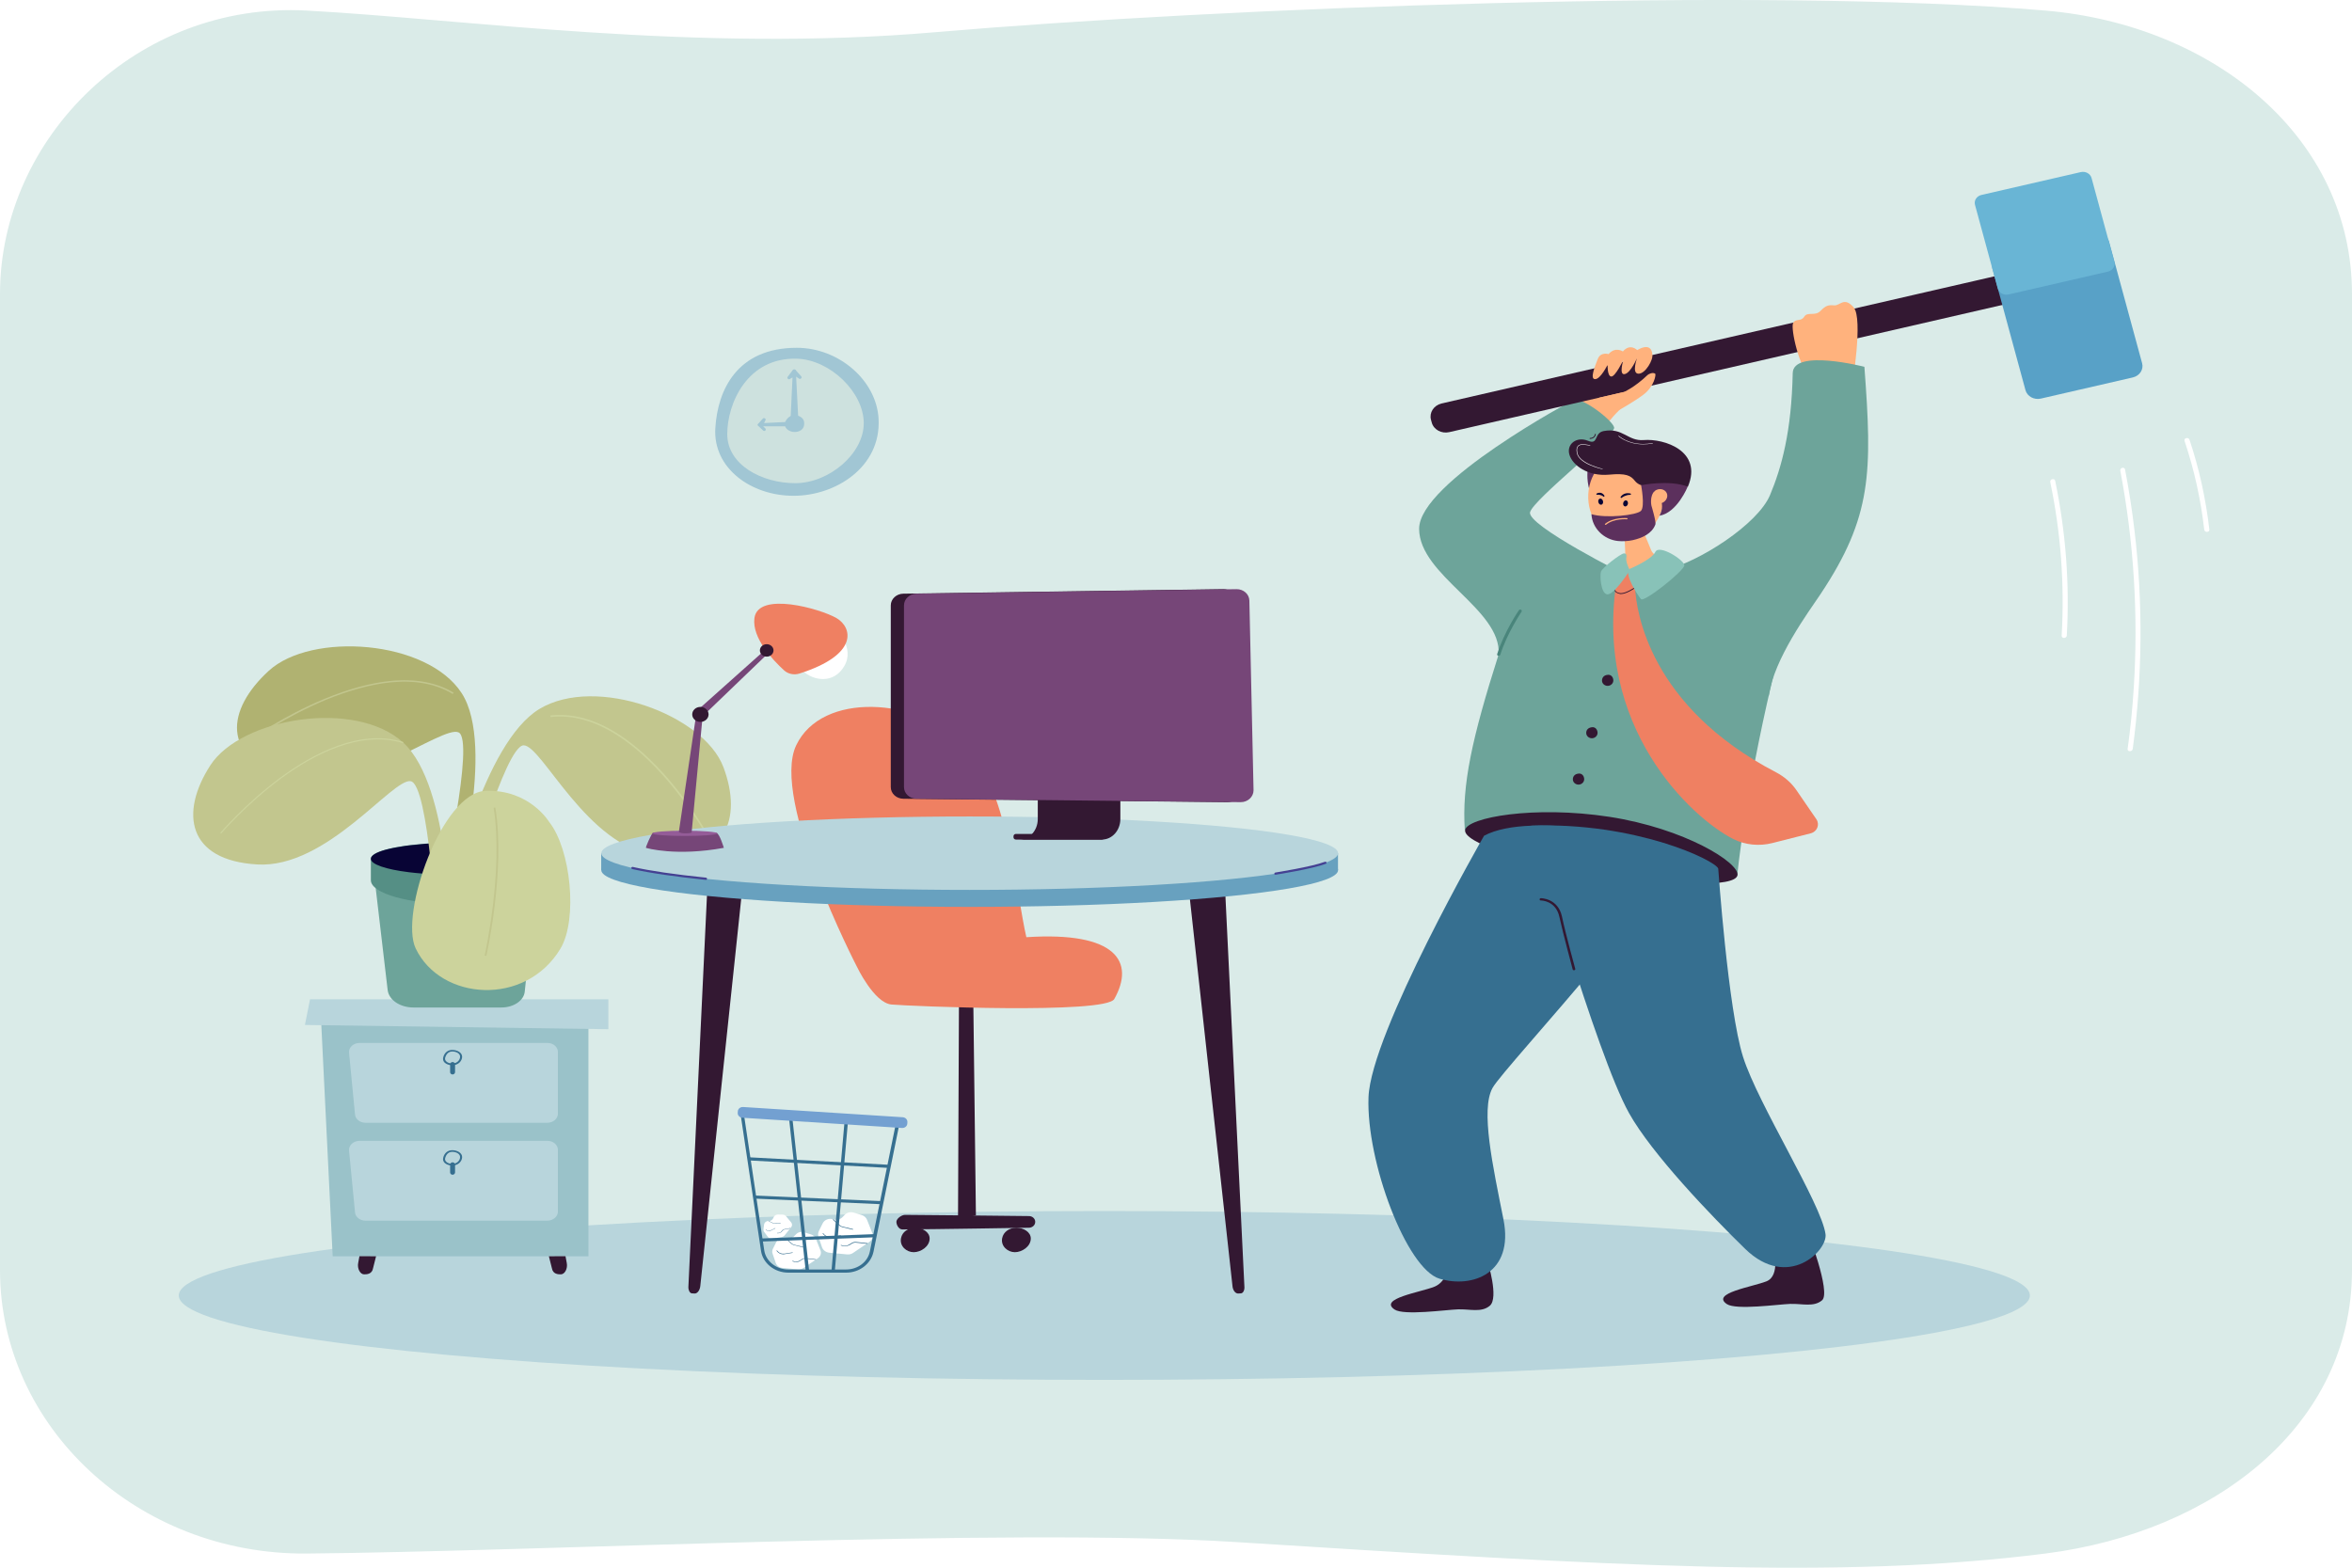 <?xml version="1.0" encoding="utf-8"?>
<!-- Generator: Adobe Illustrator 21.0.2, SVG Export Plug-In . SVG Version: 6.00 Build 0)  -->
<svg version="1.1" id="_x3C_Layer_x3E_" xmlns="http://www.w3.org/2000/svg" xmlns:xlink="http://www.w3.org/1999/xlink" x="0px"
	 y="0px" viewBox="0 0 2760 1840" style="enable-background:new 0 0 2760 1840;" xml:space="preserve">
<style type="text/css">
	.st0{fill:#FFFFFF;}
	.st1{fill:#DAEBE8;}
	.st2{fill:#B8D5DC;}
	.st3{fill:#9AC2C9;}
	.st4{fill:#331832;}
	.st5{fill:#366F90;}
	.st6{fill:#FFB27D;}
	.st7{fill:#6DA49A;}
	.st8{fill:#58A1C7;}
	.st9{fill:#69B5D5;}
	.st10{fill:#5C305D;}
	.st11{fill:#080435;}
	.st12{fill:#EF8062;}
	.st13{fill:#88C2B8;}
	.st14{fill:#49857B;}
	.st15{fill:#73A0D1;}
	.st16{fill:#B0B271;}
	.st17{fill:#C2C68E;}
	.st18{fill:#558F85;}
	.st19{fill:#CCD39C;}
	.st20{opacity:0.5;}
	.st21{fill:#68A1BF;}
	.st22{fill:#BFD7D3;}
	.st23{fill:#444092;}
	.st24{fill:#764678;}
	.st25{fill:#945C98;}
</style>
<rect class="st0" width="2760" height="1840"/>
<g>
	<g>
		<path class="st1" d="M2760,345.1v1145.6c0,182.6-161.4,307.5-359.8,332.7c-241.8,30.7-506.3,14.6-950.2-13.5
			c-271.8-17.1-817.5,11.2-1090.2,13.5C161.1,1825,0,1674.4,0,1490.7V345.1C0,161.4,161.4,1.6,359.8,12.4
			c186.8,10.1,455.8,49.7,737.7,25.4c332.2-28.6,971.4-53.7,1302.7-25.4C2597.8,29.3,2760,161.2,2760,345.1z"/>
	</g>
	<g>
		<ellipse class="st2" cx="1295.9" cy="1520.5" rx="1086.1" ry="99.1"/>
	</g>
	<g>
		<g>
			<g>
				<polygon class="st3" points="690.5,1193.7 376.6,1193.7 390.4,1474.5 690.5,1474.5 				"/>
			</g>
		</g>
		<g>
			<g>
				<polygon class="st2" points="713.9,1172.9 363.8,1172.9 357.8,1203 713.9,1208 				"/>
			</g>
		</g>
		<g>
			<g>
				<path class="st2" d="M642.2,1432.7H429c-6.5,0-12-4.2-12.4-9.8l-7-72.4c-0.6-6.3,5.2-11.5,12.4-11.5h220.3
					c6.9,0,12.4,4.7,12.4,10.7v72.4C654.7,1427.8,649.1,1432.7,642.2,1432.7z"/>
			</g>
		</g>
		<g>
			<g>
				<path class="st2" d="M642.2,1317.8H429c-6.5,0-12-4.2-12.4-9.8l-7-72.4c-0.6-6.3,5.2-11.5,12.4-11.5h220.3
					c6.9,0,12.4,4.7,12.4,10.7v72.4C654.7,1313,649.1,1317.8,642.2,1317.8z"/>
			</g>
		</g>
		<g>
			<g>
				<g>
					<path class="st4" d="M441.3,1474.5l-3.5,13.9c-1.2,7.3-7.6,7.3-10.6,7.3c-4.7-0.1-8.1-6.9-6.9-13.2l1.5-8.1L441.3,1474.5
						L441.3,1474.5z"/>
				</g>
			</g>
		</g>
		<g>
			<g>
				<g>
					<path class="st4" d="M644.1,1474.5l3.5,13.9c1.2,7.3,7.6,7.3,10.6,7.3c4.7-0.1,8.1-6.9,6.9-13.2l-1.5-8.1L644.1,1474.5
						L644.1,1474.5z"/>
				</g>
			</g>
		</g>
		<g>
			<g>
				<g>
					<g>
						<path class="st5" d="M530.6,1250.3c-3.6,0-7-1.3-9-3.3c-1.5-1.6-2.1-3.7-1.5-5.9l0,0c1.3-5.5,5.4-8.8,10.6-8.8
							c5.7,0,11.6,3,11.6,8.1C542.2,1245.2,537.9,1250.3,530.6,1250.3z M522.4,1241.4c-0.4,1.6,0,3.1,1.1,4.2
							c1.5,1.6,4.2,2.6,7.2,2.6c5.7,0,9.2-4,9.2-8c0-3.8-4.7-6.1-9.2-6.1C524.6,1234.2,522.9,1239.8,522.4,1241.4L522.4,1241.4z"/>
					</g>
				</g>
			</g>
			<g>
				<g>
					<g>
						<path class="st5" d="M531.1,1261.1L531.1,1261.1c-1.6,0-2.9-1.2-2.9-2.7v-9.2c0-1.5,1.3-2.7,2.9-2.7l0,0
							c1.6,0,2.9,1.2,2.9,2.7v9.2C534,1259.9,532.6,1261.1,531.1,1261.1z"/>
					</g>
				</g>
			</g>
		</g>
		<g>
			<g>
				<g>
					<g>
						<path class="st5" d="M530.6,1368c-3.6,0-7-1.3-9-3.3c-1.5-1.6-2.1-3.7-1.5-5.9l0,0c1.3-5.5,5.4-8.8,10.6-8.8
							c5.7,0,11.6,3,11.6,8.1C542.2,1362.9,537.9,1368,530.6,1368z M522.4,1359.2c-0.4,1.6,0,3.1,1.1,4.2c1.5,1.6,4.2,2.6,7.2,2.6
							c5.7,0,9.2-4,9.2-8c0-3.8-4.7-6.1-9.2-6.1C524.6,1351.9,522.9,1357.5,522.4,1359.2L522.4,1359.2z"/>
					</g>
				</g>
			</g>
			<g>
				<g>
					<g>
						<path class="st5" d="M531.1,1378.8L531.1,1378.8c-1.6,0-2.9-1.2-2.9-2.7v-9.2c0-1.5,1.3-2.7,2.9-2.7l0,0
							c1.6,0,2.9,1.2,2.9,2.7v9.2C534,1377.6,532.6,1378.8,531.1,1378.8z"/>
					</g>
				</g>
			</g>
		</g>
	</g>
	<g>
		<g>
			<path class="st6" d="M1910.6,471.6c0,0-12.4,10.5-21.1,21.5c-8.7,11.1-38-25.5-38-25.5l26.4-39.8l50.9-0.1L1910.6,471.6z"/>
		</g>
		<g>
			<path class="st7" d="M2083.1,765.8c0,0-1.2-61.4-115.4-86.2c-88-19.1-186.3,16.6-209.1,88.5c-31.6,99.4-43.2,153.3-39.7,206.1
				c0,0,251.9-6.7,319.7,53.1c0,0,9-92.6,40.6-226.6C2083.8,781.2,2084.7,777,2083.1,765.8z"/>
		</g>
		<g>
			<path class="st4" d="M2038.9,1027.2c-2.6,14.6-75.7,12.1-164.4-1.6c-88.8-13.7-157.8-37-155.2-51.5s80.5-29,169.2-15.4
				C1977.1,972.4,2041.3,1012.6,2038.9,1027.2z"/>
		</g>
		<g>
			<path class="st4" d="M1845.7,914.9c0.1,3.4,3.2,6.1,6.8,6c3.6-0.1,6.6-3,6.5-6.5c-0.1-3.4-2.3-6.6-6-6.5
				C1847.7,908.2,1845.6,911.5,1845.7,914.9z"/>
		</g>
		<g>
			<path class="st4" d="M1861.4,860.5c0.1,3.4,3.2,6.1,6.8,6c3.6-0.1,6.6-3,6.5-6.5c-0.1-3.4-2.3-6.6-6-6.5
				C1863.5,853.8,1861.2,857,1861.4,860.5z"/>
		</g>
		<g>
			<path class="st4" d="M1879.9,799c0.1,3.4,3.2,6.1,6.8,6s6.6-3,6.5-6.5c-0.1-3.4-2.3-6.6-6-6.5
				C1881.9,792.2,1879.8,795.6,1879.9,799z"/>
		</g>
		<g>
			<path class="st4" d="M2081.3,1466.6c0,0,8.2,30.7-8.4,37.3c-16.7,6.6-65.5,13.9-46.5,26.7c10.9,7.3,60.3,0.3,74.3-0.2
				c14-0.5,27.5,4.1,37.4-4.2c11-9.2-17.4-82.1-17.4-82.1s-13.7,8.4-24.6,8.6C2080.4,1453,2081.3,1466.6,2081.3,1466.6z"/>
		</g>
		<g>
			<path class="st4" d="M1699.3,1482.7c0,0,0.4,21-16.3,27.6c-16.7,6.6-65.5,13.9-46.5,26.7c10.9,7.3,60.3,0.3,74.3-0.2
				c14-0.5,27.5,4.1,37.4-4.2c11-9.2-2.5-51.7-2.5-51.7s-11.8,5.7-22.8,5.9C1707.4,1487.1,1699.3,1482.7,1699.3,1482.7z"/>
		</g>
		<g>
			<path class="st5" d="M1796.9,969.1c0,0,76.1,268.3,114.7,337.3c26.7,47.9,97,121.2,136.4,159.5c50,48.6,96.9,1.9,94.2-17.4
				c-5-35.9-79.2-152.4-96.8-208.1c-17.6-55.6-29.1-220.9-29.1-220.9C2013.3,1009.9,1919.1,964.6,1796.9,969.1z"/>
		</g>
		<g>
			<path class="st5" d="M1741.5,980.9c0,0-132.8,231.2-135.6,306.9c-2.8,75.7,44.7,201.4,83.3,213s87.6-6.3,75.1-69.4
				c-12.6-63.2-27-128.7-12.9-154.4c14-25.7,246.1-269.5,205.9-285.6C1943.5,986.1,1798,950.8,1741.5,980.9z"/>
		</g>
		<g>
			<path class="st4" d="M1846.9,1138.8c-0.7,0-1.3-0.4-1.4-1c-0.1-0.4-11.1-41.2-15.6-61.6c-4.1-19-20.8-19.3-21.8-19.3l0,0l0,0
				c-0.8,0-1.4-0.5-1.4-1.3c0-0.8,0.6-1.3,1.4-1.4l0,0c0.6,0,20.2,0.2,24.8,21.5c4.3,20.4,15.5,61,15.6,61.4
				c0.2,0.8-0.2,1.4-1.1,1.6C1847.2,1138.8,1847,1138.8,1846.9,1138.8z"/>
		</g>
		<g>
			<path class="st7" d="M1846.1,469.6c0,0-181,96.3-180.8,151.1c0.2,55,96.8,94.2,93.3,147.4l151.6-92c0,0-119.1-59.5-114.7-75
				s100.3-90.4,98.7-99.3C1892.2,492.9,1854.9,464.7,1846.1,469.6z"/>
		</g>
		<g>
			<g>
				<path class="st4" d="M1680.1,495.9l-0.9-3.3c-2.2-8.3,3.3-16.8,12.3-19L2394,312c9-2,18.3,3,20.6,11.3l0.9,3.3
					c2.2,8.3-3.3,16.8-12.3,19l-702.5,161.6C1691.6,509.3,1682.3,504.3,1680.1,495.9z"/>
			</g>
			<g>
				<g>
					<path class="st8" d="M2376.8,457.8L2338,315.1c-2-7.3,2.8-14.8,10.9-16.7l107.8-24.8c8-1.8,16.1,2.6,18.2,10l38.8,142.7
						c2,7.3-2.8,14.8-10.9,16.7L2395,467.8C2387,469.7,2378.8,465.3,2376.8,457.8z"/>
				</g>
				<g>
					<path class="st9" d="M2344.3,338.6l-26.7-98.2c-1.4-5.2,2-10.3,7.6-11.6l116.5-26.8c5.6-1.3,11.3,1.8,12.7,7l26.7,98.2
						c1.4,5.2-2,10.3-7.6,11.6L2357,345.6C2351.5,346.9,2345.8,343.8,2344.3,338.6z"/>
				</g>
			</g>
		</g>
		<g>
			<path class="st6" d="M1938.9,415.9c0,0,0.1-15.3-17.7-5c0,0-8.2-8.4-16.8,1.6c0,0-8.8-6.1-16.8,3.1c0,0-9.3-3-12.7,5.8
				s-9.5,23.7-3.1,23.6c6.5,0,14.7-17,14.7-17s-0.6,13.2,4.1,13.9c4.7,0.8,14.4-19.4,14.4-19.4s-5.6,18,1.5,16.6
				c7.2-1.4,14.7-19.3,14.7-19.3s-6.8,18.5,1.3,18.8C1930.8,439.1,1940.5,421.8,1938.9,415.9z"/>
		</g>
		<g>
			<path class="st6" d="M1900.5,481c0,0,16.4-9.2,27.5-17.4c13.5-10,15.5-24.3,14.3-25c-2.8-1.9-7.5,0.2-9,1.6
				c-14.3,13.8-27.3,19.8-27.3,19.8l-29.4,6.8L1900.5,481z"/>
		</g>
		<g>
			<path class="st6" d="M2173.4,452.9c0,0,13.1-78.7,1.9-92c-11.3-13.3-16.1-1.8-23-2.5c-6.9-0.6-9.7,0.1-16.1,6.6
				c-6.3,6.5-15.1,0.4-19,6.7c-3.9,6.3-10.2,1.5-13.1,7.7c-2.9,6.3,7,52.8,21.1,64.5C2139.4,455.4,2173.4,452.9,2173.4,452.9z"/>
		</g>
		<g>
			<g>
				<path class="st7" d="M2077.1,581c-14.3,34.3-83.5,78.9-123.9,88.2c-10.1,2.4,121.5,152.7,122.4,147.4
					c6.1-43.6,46.7-98.3,60.8-119.4c60.4-90.8,60.7-143.1,51.4-266.7c0,0-83.5-21.5-84.1,7.4C2102.3,506.2,2090.8,548.3,2077.1,581z
					"/>
			</g>
		</g>
		<g>
			<g>
				<g>
					<path class="st6" d="M1937.7,646l-11.1-26.8l-3.3-7.8l-19-45.9l1.6,46.7l0.9,28l0.4,8.8c0.2,6-3.5,7.5-7.9,12.9
						c-1.8,2.3-13,15.7,1.4,20.7c17.8,6.3,49.4-6.5,60.7-21.5C1961.2,661.1,1941.4,654.7,1937.7,646z"/>
				</g>
				<g>
					<g>
						<path class="st10" d="M1863.3,550.1c0,0-2.2,11.5,2,25.5c4.2,14,16.9-21.8,16.9-21.8L1863.3,550.1z"/>
					</g>
					<g>
						<path class="st6" d="M1863.8,579.7c1.6-27.7,22.8-48.7,47.2-47.1c24.4,1.6,42.8,25.4,41.2,53c-1.6,27.7-22.8,48.7-47.2,47.1
							C1880.6,631.2,1862.2,607.4,1863.8,579.7z"/>
					</g>
					<g>
						<path class="st4" d="M1952.2,571.3l-21.5-0.9c-4.7-0.2-9.3-2.4-12.1-5.9c-4.9-6.3-10.4-9.3-30.3-7.4
							c-25.1,2.3-42.9-11-46.6-23.3c-3.8-12.5,8.4-21.9,21.6-16.5c13.1,5.4,6.6-9.2,18.7-11.4c22.5-4.2,28.2,12.1,46.7,10.6
							c24.4-2,69.6,13,52,54.7L1952.2,571.3z"/>
					</g>
					<g>
						<g>
							<path class="st11" d="M1902.9,584.4c-0.2,0.1-0.6,0-0.8-0.1c-0.5-0.2-0.6-0.8-0.2-1.2c0.1-0.2,3.4-5.7,11.3-3.9
								c0.5,0.1,0.8,0.5,0.7,1c-0.1,0.4-0.6,0.6-1.1,0.6c-5-0.1-9.3,3-9.4,3.2C1903.2,584.3,1903.1,584.4,1902.9,584.4z"/>
						</g>
					</g>
					<g>
						<path class="st11" d="M1910.3,591.4c-0.4,1.9-2,3.3-3.5,3c-1.5-0.3-2.5-2.2-2-4.1c0.4-1.9,2-3.3,3.5-3
							C1909.8,587.6,1910.6,589.4,1910.3,591.4z"/>
					</g>
					<g>
						<g>
							<path class="st11" d="M1873.7,580.7c-0.2-0.1-0.4-0.2-0.4-0.5c-0.1-0.4,0.2-0.9,0.6-1.1c0.2-0.1,5.5-2.8,8.8,2.6
								c0.2,0.3,0.1,0.9-0.2,1.2c-0.4,0.3-0.7,0.2-0.9,0c-2.8-2.6-7-2.3-7.3-2.2C1873.9,580.7,1873.8,580.7,1873.7,580.7z"/>
						</g>
					</g>
					<g>
						<path class="st11" d="M1881.1,588.3c0.5,1.9-0.5,3.8-2,4.1c-1.5,0.2-3.1-1.1-3.5-3.1c-0.5-2,0.5-3.8,2-4.1
							C1879.1,584.9,1880.7,586.3,1881.1,588.3z"/>
					</g>
					<g>
						<path class="st10" d="M1980.5,571.1c0,0-12.4,30.8-33.2,34.2c0,0,15.1-23.8-21.6-35.8C1925.8,569.5,1958.1,562.8,1980.5,571.1
							z"/>
					</g>
					<g>
						<path class="st6" d="M1952.4,589.2c-4.2,2.9-10,2.4-12.9-1.3c-2.8-3.7-1.6-8.9,2.6-11.9s10-2.4,12.9,1.3
							C1957.8,581,1956.6,586.3,1952.4,589.2z"/>
					</g>
					<g>
						<path class="st10" d="M1925.8,569.5c0,0,4.8,25-0.2,30.1c-5,5.1-40.8,9.1-58.1,3.9l0,0c0.9,16.2,14.2,29.8,31.3,31.5
							c5.6,0.5,11.5,0.2,17.1-1l0,0c11.6-2.6,22.6-7.8,26.6-18.3c1.2-3.2-4.6-22.2-4.6-22.2s-2.5-11.2,4-17.5
							C1942.1,576.2,1933.5,569.8,1925.8,569.5z"/>
					</g>
					<g>
						<path class="st4" d="M1865.5,515.2v-1.1c5.9-0.1,6-4.5,6-4.7h1.2C1872.6,509.3,1872.5,515,1865.5,515.2z"/>
					</g>
					<g>
						<path class="st0" d="M1880.6,550.7c-1.2-0.2-28.2-6.1-30.3-19.5c-0.7-3.9-0.1-6.6,1.6-8.1c2.7-2.5,7.7-1.6,12.2-0.9
							c0.7,0.1,1.3,0.2,2,0.3l-0.1,0.5c-0.6-0.1-1.3-0.2-2-0.3c-4.3-0.6-9.2-1.5-11.7,0.8c-1.6,1.4-2.1,3.9-1.4,7.7
							c2.1,12.9,29.6,19,29.8,19.1L1880.6,550.7z"/>
					</g>
					<g>
						<path class="st0" d="M1928.2,521.5c-19,0-29-9.6-29.1-9.7l0.5-0.3c0.1,0.1,10,9.6,28.7,9.6c3.4,0,7.2-0.3,11.1-1.1l0.1,0.5
							C1935.5,521.2,1931.7,521.5,1928.2,521.5z"/>
					</g>
					<g>
						<path class="st6" d="M1884,616c-0.2,0-0.4-0.1-0.6-0.2c-0.2-0.3-0.2-0.6,0.1-1c9.9-8,25-6.7,25.7-6.7c0.4,0,0.7,0.3,0.7,0.8
							c0,0.3-0.4,0.6-0.7,0.6c0,0,0,0-0.1,0c-0.1,0-15.1-1.3-24.5,6.4C1884.3,615.9,1884.2,616,1884,616z"/>
					</g>
				</g>
			</g>
			<g>
				<path class="st12" d="M1924.6,674.4c0,0-18.7-10.1-25.1-6.7c-6.5,3.4-7.6,25.1,1.2,29C1909.5,700.6,1932.6,681.4,1924.6,674.4z"
					/>
			</g>
			<g>
				<path class="st12" d="M1918.7,689.5c1.4,28.1,16.8,139.6,165.5,217c9.5,5,17.7,12,23.7,20.7l23.6,34.4
					c4.2,6.3,0.8,14.6-6.8,16.5l-44.9,11.4c-15.4,3.9-31.8,2.3-45.8-4.7c-48.3-24.4-165.4-131.3-136.4-306.8
					c1.3-7.5,6.8-0.8,14.2,2.2l0,0C1915.8,681.7,1918.5,685.4,1918.7,689.5z"/>
			</g>
			<g>
				<path class="st13" d="M1911.9,667.9c0,0,26.2-10.8,30.6-20.1c4.5-9.3,34,9.6,34,15.7c0,6.3-47.2,43.9-50.8,39.7
					C1922.1,699.2,1905.8,674.2,1911.9,667.9z"/>
			</g>
			<g>
				<path class="st13" d="M1911.9,667.9c0,0-4.8-9.2-3.3-14.3c0,0,0.9-4.5-3.2-4s-25.1,16.7-26.7,21.3s-0.2,25.7,7.2,26.7
					c7.3,1.1,22.8-22.6,24.6-25C1912.5,670.2,1911.9,667.9,1911.9,667.9z"/>
			</g>
			<g>
				<path class="st4" d="M1902.2,697.2c-0.6,0-1.2,0-1.6-0.2c-6.1-1.4-5.9-4.2-5.9-4.3l0.9,0.1c0,0-0.1,2.2,5.2,3.3
					c0.5,0.1,0.9,0.1,1.4,0.1c5.7,0,14.8-6,14.9-6.1l0.6,0.8C1917.3,691.2,1908.3,697.2,1902.2,697.2z"/>
			</g>
		</g>
		<g>
			<path class="st14" d="M1758.6,769.7c-0.1,0-0.4,0-0.5,0c-0.9-0.2-1.5-1.2-1.2-2c8.1-25.9,25.2-51.2,25.5-51.5
				c0.6-0.8,1.6-1,2.5-0.5s1.1,1.5,0.6,2.3c-0.1,0.2-17.1,25.2-25,50.7C1760,769.3,1759.3,769.7,1758.6,769.7z"/>
		</g>
	</g>
	<g>
		<g>
			<g>
				<polygon class="st4" points="1145.2,1426.4 1124.2,1431.3 1125.5,1130.7 1141.7,1138.4 				"/>
			</g>
		</g>
		<g>
			<g>
				<path class="st4" d="M1207.3,1441c0,0-111.3,1.8-148.4,2c-4.1,0-7-5.2-7-8.9l0,0c0-3.8,6-8.2,10.1-8.2
					c36.4,0.2,145.4,1.4,145.4,1.4c4.1,0,7.4,3,7.4,6.8l0,0C1214.8,1438,1211.4,1441,1207.3,1441z"/>
			</g>
		</g>
		<g>
			<g>
				<path class="st4" d="M1057.3,1453.3c1.4-7.4,8.4-12.3,16.8-12.3c8.2,0,16.8,5,16.8,12.6c0,9.5-10.4,16.1-18.7,16.1
					C1063.8,1469.7,1055.5,1462.7,1057.3,1453.3z"/>
			</g>
		</g>
		<g>
			<g>
				<path class="st4" d="M1176,1453.3c1.4-7.4,8.4-12.3,16.8-12.3c8.2,0,16.8,5,16.8,12.6c0,9.5-10.4,16.1-18.7,16.1
					C1182.6,1469.7,1174.2,1462.7,1176,1453.3z"/>
			</g>
		</g>
		<g>
			<g>
				<path class="st12" d="M1204.4,1100c-11.4-48.7-22.6-179.1-73.2-228c-54.7-52.9-166.6-60.8-196.9,2.8
					c-30.3,63.6,71.1,259.5,71.1,259.5s20.2,42.8,40.7,44.7s251.5,11.6,261.5-6.5C1332,1129.1,1310.4,1093,1204.4,1100z"/>
			</g>
		</g>
	</g>
	<g>
		<g>
			<g>
				<g>
					<g>
						<path class="st0" d="M928.3,1434.6l-5.9-7.1c-0.9-1.2-2.5-1.8-4.1-1.9l-5.4-0.1c-2.1,0-4,1.1-4.9,2.9l-0.9,1.8
							c-0.9,1.8-2.9,3-5,2.9l0,0c-2.8-0.1-5.2,1.7-5.5,4.3l-0.7,5.3c-0.1,1.2,0.1,2.4,0.9,3.3l4.3,5.8c1.2,1.6,3.3,2.4,5.4,2l11.1-2
							c1.3-0.2,2.5-0.9,3.2-1.9l7.6-9.5C929.9,1438.6,929.7,1436.2,928.3,1434.6z"/>
					</g>
				</g>
				<g>
					<g>
						<path class="st5" d="M909.2,1436.2c-0.7,0-1.4-0.1-2.1-0.4l-5.2-2.4l0.2-0.3l5.2,2.4c0.6,0.3,1.3,0.4,2.1,0.4l6.7-0.3v0.4
							l-6.7,0.3C909.3,1436.2,909.2,1436.2,909.2,1436.2z"/>
					</g>
				</g>
				<g>
					<g>
						<path class="st5" d="M913.2,1447.5h-1.3v-0.4h1.3c1.4,0,2.7-0.5,3.5-1.6l1.2-1.4c0.6-0.8,1.5-1.2,2.5-1.4l7-1.3l0.1,0.4
							l-7,1.3c-0.9,0.1-1.6,0.6-2.2,1.3l-1.2,1.4C916.1,1446.8,914.7,1447.5,913.2,1447.5z"/>
					</g>
				</g>
				<g>
					<g>
						<path class="st5" d="M902.4,1444.8c-1.1,0-2.2-0.3-3.2-0.9l-0.7-0.4l0.2-0.3l0.7,0.4c1.5,1,3.5,1.1,5.3,0.3l5-2.5l0.2,0.3
							l-5,2.5C904.2,1444.7,903.3,1444.8,902.4,1444.8z"/>
					</g>
				</g>
			</g>
			<g>
				<g>
					<g>
						<g>
							<path class="st0" d="M1023.6,1447.2l-6.2-15.6c-1.1-2.6-3.3-4.6-6.2-5.5l-9.5-2.9c-3.8-1.1-7.9-0.1-10.4,2.6l-2.7,2.8
								c-2.7,2.8-7,3.8-10.8,2.5l0,0c-4.8-1.6-10.3,0.4-12.4,4.7l-4.5,9.1c-0.9,2-1.2,4.3-0.5,6.5l4.2,12.5c1.2,3.4,4.5,5.9,8.4,6.4
								l21.1,2c2.5,0.2,4.9-0.3,6.9-1.7l19.2-13C1023.7,1455.2,1025.1,1451,1023.6,1447.2z"/>
						</g>
					</g>
					<g>
						<g>
							<path class="st5" d="M1000.9,1443.3l-12.2-2.9c-1.4-0.3-2.7-1-3.8-1.9l-7.6-7l0.6-0.5l7.6,7c0.9,0.9,2.1,1.5,3.4,1.7
								l12.2,2.9L1000.9,1443.3z"/>
						</g>
					</g>
					<g>
						<g>
							<path class="st5" d="M991.6,1462.7c-0.9,0-1.8-0.1-2.7-0.3l-2.3-0.6l0.2-0.6l2.3,0.6c2.5,0.6,5,0.3,7.2-1l3.1-1.9
								c1.5-1,3.4-1.4,5.3-1.2l13.3,1.4l-0.1,0.8l-13.3-1.4c-1.6-0.2-3.4,0.2-4.8,1.1l-3.1,1.9
								C995.2,1462.2,993.3,1462.7,991.6,1462.7z"/>
						</g>
					</g>
					<g>
						<g>
							<path class="st5" d="M974.3,1452.5c-3.2,0-6.1-1.3-8.1-3.7l-0.9-1.1l0.6-0.4l0.9,1.1c2.2,2.6,5.7,3.8,9.2,3.2l10.6-1.7
								l0.1,0.8l-10.6,1.7C975.5,1452.5,974.9,1452.5,974.3,1452.5z"/>
						</g>
					</g>
				</g>
				<g>
					<g>
						<g>
							<path class="st0" d="M962.8,1467.6l-5.5-13.8c-0.9-2.3-2.9-4.1-5.5-4.9l-8.4-2.6c-3.3-1-6.9-0.1-9.3,2.4l-2.5,2.5
								c-2.3,2.5-6.2,3.3-9.6,2.3l0,0c-4.3-1.4-9.2,0.4-11,4.2l-4,8c-0.9,1.8-1.1,3.8-0.4,5.7l3.8,11.1c1.1,3,4,5.3,7.4,5.6
								l18.7,1.8c2.1,0.2,4.3-0.3,6.1-1.5l17-11.5C962.9,1474.7,964.1,1471,962.8,1467.6z"/>
						</g>
					</g>
					<g>
						<g>
							<path class="st5" d="M942.8,1464.1l-10.8-2.6c-1.3-0.3-2.5-0.9-3.4-1.7l-6.8-6.1l0.5-0.4l6.8,6.1c0.8,0.8,1.9,1.3,3.1,1.6
								l10.8,2.6L942.8,1464.1z"/>
						</g>
					</g>
					<g>
						<g>
							<path class="st5" d="M934.4,1481.3c-0.8,0-1.6-0.1-2.5-0.3l-2.1-0.6l0.2-0.6l2.1,0.6c2.1,0.6,4.5,0.3,6.3-0.9l2.7-1.7
								c1.4-0.9,3.1-1.2,4.7-1.1l11.7,1.3l-0.1,0.6l-11.7-1.3c-1.5-0.2-2.9,0.2-4.2,1l-2.7,1.7
								C937.6,1480.9,936.1,1481.3,934.4,1481.3z"/>
						</g>
					</g>
					<g>
						<g>
							<path class="st5" d="M919.2,1472.2c-2.8,0-5.4-1.2-7.2-3.2l-0.8-1l0.6-0.4l0.8,1c1.9,2.3,5,3.2,8.1,2.8l9.4-1.5l0.1,0.6
								l-9.4,1.5C920.2,1472.2,919.6,1472.2,919.2,1472.2z"/>
						</g>
					</g>
				</g>
				<g>
					<g>
						<g>
							<path class="st5" d="M993,1493.7H925c-16.1,0-29.9-11.1-32-25.7l-24.3-162.6l186.9,12.8l-30.6,151.1
								C1021.9,1483.5,1008.5,1493.7,993,1493.7z M873.2,1309.5l23.6,158c1.9,12.8,14.1,22.5,28.2,22.5h67.9
								c13.7,0,25.5-8.9,27.9-21.3l29.9-147.2L873.2,1309.5z"/>
						</g>
					</g>
					<g>
						<g>
							<polygon class="st5" points="893.4,1453.6 1026.4,1448.5 1026.6,1452.2 893.6,1457.2 							"/>
						</g>
					</g>
					<g>
						<g>
							<polygon class="st5" points="885.3,1406.8 885.5,1403.2 1034.6,1409.8 1034.4,1413.4 							"/>
						</g>
					</g>
					<g>
						<g>
							<polygon class="st5" points="878.6,1362 878.8,1358.3 1043.1,1367.1 1042.9,1370.8 							"/>
						</g>
					</g>
					<g>
						<g>
							<polygon class="st5" points="979.6,1492.1 975.7,1491.8 991.1,1315.6 995.1,1315.9 							"/>
						</g>
					</g>
					<g>
						<g>
							<polygon class="st5" points="925.8,1311.5 929.7,1311.2 949.5,1491.7 945.5,1492 							"/>
						</g>
					</g>
				</g>
			</g>
		</g>
		<g>
			<g>
				<path class="st15" d="M871.2,1311.9l187.2,12c3.3,0.2,6.1-2,6.3-5.1l0.1-1.7c0.2-3-2.2-5.6-5.5-5.8l-187.2-12
					c-3.3-0.2-6.1,2-6.3,5.1l-0.1,1.7C865.4,1309.1,868,1311.7,871.2,1311.9z"/>
			</g>
		</g>
	</g>
	<g>
		<g>
			<g>
				<path class="st16" d="M533.7,1047.1c0,0,48.7-170.7,8.1-233.5c-40.6-62.8-176.4-72.1-226.4-26.3c-50,45.8-56.2,101.7,21.7,125.3
					s181.6-61.9,201-53c19.5,8.7-19.2,180.8-19.2,180.8L533.7,1047.1z"/>
			</g>
		</g>
		<g>
			<g>
				<g>
					<path class="st17" d="M296.2,868.3l-1.2-1.5c0.4-0.2,38.1-26.8,85.9-46.6c28.2-11.6,54.2-18.7,77.4-21
						c29.2-2.9,54.1,1.8,74,13.8l-1.1,1.5c-19.5-11.9-44-16.4-72.7-13.6c-23.1,2.3-48.9,9.3-76.8,20.8
						C334.1,841.7,296.6,868.1,296.2,868.3z"/>
				</g>
			</g>
		</g>
		<g>
			<g>
				<path class="st7" d="M588.3,1182.5H485.2c-15.7,0-28.9-8.8-30.3-20.5l-14.9-127h189.3l-13.5,128.6
					C614.9,1174.3,602.9,1182.5,588.3,1182.5z"/>
			</g>
		</g>
		<g>
			<g>
				<path class="st18" d="M636.2,1007.9v25.2c0,15.6-45,28.2-100.5,28.2s-100.5-12.6-100.5-28.2v-25.2c0-8,25.9-14.8,62.6-17.6
					c11.7-0.9,24.5-1.4,37.9-1.4C591.3,989.1,636.2,997.5,636.2,1007.9z"/>
			</g>
		</g>
		<g>
			<g>
				<path class="st11" d="M636.2,1007.9c0,1.5-0.9,3-2.7,4.4c-4.5,3.6-14.2,6.7-27.7,9.2c-5.3,1-11,1.8-17.2,2.6
					c-1.6,0.2-3.3,0.3-4.9,0.5c-0.9,0.1-2,0.2-2.9,0.3c-5.2,0.5-10.7,0.9-16.3,1.2c-0.4,0-0.8,0.1-1.2,0.1c-2.9,0.1-6,0.3-8.9,0.4
					c-2.1,0.1-4.1,0.1-6.2,0.2c-0.8,0-1.6,0-2.5,0c-3.3,0.1-6.6,0.1-9.9,0.1c-1.4,0-2.8,0-4.2,0c-0.8,0-1.8,0-2.6,0
					c-3.4,0-6.7-0.1-9.9-0.2c-5.4-0.1-10.7-0.4-15.8-0.8c-0.9-0.1-1.9-0.1-2.8-0.2l0,0c-0.7-0.1-1.5-0.1-2.2-0.2
					c-0.8-0.1-1.8-0.1-2.6-0.2c-5.6-0.4-10.9-1-16-1.6c-26.9-3.3-44.5-9.2-44.5-15.7c0-4,6.7-7.8,17.9-10.8
					c6.5-1.7,14.4-3.2,23.5-4.5c0.5-0.1,0.9-0.1,1.5-0.2l0,0c0.9-0.1,1.8-0.2,2.7-0.3c5.3-0.6,11-1.2,17-1.7c0.4,0,0.6,0,0.9-0.1
					c5.9-0.4,12.1-0.8,18.5-1c3.9-0.1,7.9-0.2,11.8-0.3c2.1,0,4.3,0,6.6,0c3.4,0,6.8,0,10.2,0.1c0.8,0,1.6,0,2.5,0
					c5.9,0.1,11.6,0.3,17.2,0.8c1.5,0.1,3.1,0.2,4.5,0.3c4.7,0.3,9.3,0.8,13.7,1.2c6.2,0.6,12.2,1.4,17.5,2.3
					c0.9,0.1,1.8,0.3,2.7,0.4c0.6,0.1,1.2,0.2,1.8,0.3c8.9,1.6,16.2,3.6,21.5,5.7C633,1002.4,636.2,1005.1,636.2,1007.9z"/>
			</g>
		</g>
		<g>
			<g>
				<path class="st17" d="M529.1,1045.1c0,0,37.7-173,103.9-213c66.4-40,192.9,6.9,215.9,68.3c23.1,61.4,2,114.2-79.2,103.7
					c-81.2-10.5-133.6-129.3-155.2-129.3c-21.6,0-68.9,170.2-68.9,170.2H529.1z"/>
			</g>
		</g>
		<g>
			<g>
				<g>
					<path class="st19" d="M831.7,985.2c-0.2-0.4-21.4-39.3-54.8-76.3c-19.6-21.7-39.4-38.5-59.1-49.9
						c-24.4-14.2-48.6-20.1-71.8-17.4l-0.2-1.8c23.6-2.7,48.2,3.2,73.1,17.7c19.8,11.5,39.9,28.5,59.6,50.2
						c33.6,37.2,54.8,76.3,54.9,76.8L831.7,985.2z"/>
				</g>
			</g>
		</g>
		<g>
			<g>
				<path class="st17" d="M528.5,1099.6c0,0,1.1-176.5-55.3-228c-56.2-51.5-190.4-29.1-226.4,26.7s-26.9,111.5,54.9,116.3
					c81.8,5,159.1-101.7,180.3-97.7c21.2,4,30.3,179.5,30.3,179.5L528.5,1099.6z"/>
			</g>
		</g>
		<g>
			<g>
				<path class="st19" d="M259.5,978.4l-1.1-0.8c0.2-0.3,29.7-34.7,70.5-64.9c37.9-27.9,93.6-57.8,144.5-41.7l-0.5,1.2
					c-50.2-15.7-105.6,13.9-143.1,41.5C289.1,943.8,259.7,978.1,259.5,978.4z"/>
			</g>
		</g>
		<g>
			<g>
				<path class="st19" d="M644.4,964.7c0,0-22.9-38.3-74.4-36.5c-51.5,1.7-101.4,144.8-82.2,185c29.3,61.4,129,68.7,170,0
					C678.2,1078.8,669.8,996.5,644.4,964.7z"/>
			</g>
		</g>
		<g>
			<g>
				<g>
					<path class="st17" d="M570.7,1122l-2-0.4c0.2-1,22.3-99.4,10.6-173.6l2-0.2C593.2,1022.3,571,1121,570.7,1122z"/>
				</g>
			</g>
		</g>
	</g>
	<g class="st20">
		<g>
			<g>
				<path class="st21" d="M1031,491.9c-2.2-45.3-46.6-83.7-96-83.7c-69.9,0-92.9,49.3-95.6,94.5c-2.8,47,42.2,79.2,91.6,79.2
					C980.4,582.1,1033.9,548.3,1031,491.9z"/>
			</g>
		</g>
		<g>
			<g>
				<path class="st22" d="M1013.6,496.7c0-36.1-39.2-74.5-78.5-75.7c-58.1-1.7-81.7,52.4-81.7,88.5s40.6,57.6,79.8,57.6
					C972.7,567.1,1013.6,532.7,1013.6,496.7z"/>
			</g>
		</g>
		<g>
			<g>
				<path class="st21" d="M943.6,495.4c-0.5-5-6.2-8.2-11.6-8.2c-5.4,0-11.1,5.9-11.1,10.9s5.7,8.9,11.1,8.9
					C937.4,507.2,944.6,504.6,943.6,495.4z"/>
			</g>
		</g>
		<g>
			<g>
				<g>
					<path class="st21" d="M932,500h-2c-1.1,0-2-0.8-2-1.8c0-1-2.5-4.3-1.4-4.3l1.1-2L930,443l-2.5,1.4c-0.6,0.9-1.9,1-2.7,0.4
						c-0.8-0.5-1.1-1.6-0.5-2.5l6-8c0.5-0.6,1.4-1,2.2-0.6c0.8,0.2,1.4,1,1.4,1.7l3.2,62.6C937.2,499,933,500,932,500z"/>
				</g>
			</g>
			<g>
				<g>
					<path class="st21" d="M938.7,444.7c-0.6,0-1.2-0.2-1.5-0.6l-7.4-4.9c-0.7-0.8,0.2-4.4,1.1-5.1c0.8-0.6,2-0.5,2.7,0.2l6.6,7.4
						c0.7,0.8,0.6,1.8-0.2,2.5C939.6,444.6,939.1,444.7,938.7,444.7z"/>
				</g>
			</g>
		</g>
		<g>
			<g>
				<g>
					<path class="st21" d="M896.9,505.8c-0.5,0-1.1-0.2-1.4-0.5l-5.7-5.5c-0.6-0.5-0.7-1.3-0.4-1.9c0.4-0.6,1.1-1.1,1.8-1.1l0,0
						l45.6-2.2c1.1,0,1.6,3.1,1.6,4.1v1.8c0,1-0.8,1.7-2,1.7c-1.1,0-3.5,0.9-3.5-0.1l1.5-1.7l-38.9-0.1l2.6,2.5
						c0.7,0.8,0.7,1.8,0,2.5C897.8,505.6,897.4,505.8,896.9,505.8z"/>
				</g>
			</g>
			<g>
				<g>
					<path class="st21" d="M891.1,500.3c-0.5,0-0.8-0.1-1.2-0.4c-0.8-0.6-0.9-1.7-0.2-2.5l5.4-6c0.7-0.8,1.9-0.9,2.7-0.2
						c0.8,0.6,0.9,1.7,0.2,2.5l-2.1,4.5C895.6,498.6,891.7,500.3,891.1,500.3z"/>
				</g>
			</g>
		</g>
	</g>
	<g>
		<g>
			<g>
				<path class="st4" d="M814.9,1518.2l-3.1-0.2c-2.3-0.2-4.1-3.6-4-7.4l23.6-497.1l44.8-19l-54.3,513.8
					C821.6,1514.1,818.4,1518.5,814.9,1518.2z"/>
			</g>
		</g>
		<g>
			<g>
				<path class="st4" d="M1453.2,1518.2l3.1-0.2c2.3-0.2,4.1-3.3,4-7.1l-22.9-471.3l-44.8-18l53.6,487.2
					C1446.5,1514.3,1449.7,1518.5,1453.2,1518.2z"/>
			</g>
		</g>
		<g>
			<g>
				<ellipse class="st21" cx="1137.9" cy="1021.3" rx="432.3" ry="43.1"/>
			</g>
			<g>
				<rect x="705.5" y="1001.4" class="st21" width="864.6" height="19.8"/>
			</g>
			<g>
				<ellipse class="st2" cx="1137.9" cy="1001.4" rx="432.3" ry="43.1"/>
			</g>
			<g>
				<path class="st23" d="M828.3,1032.7h-0.1c-36.4-3.8-65.5-8-86.3-12.7c-0.7-0.1-1.2-0.9-1.1-1.5c0.2-0.6,0.9-1.1,1.6-1
					c20.8,4.7,49.7,8.9,86,12.6c0.8,0.1,1.3,0.8,1.3,1.4C829.7,1032.3,829,1032.7,828.3,1032.7z"/>
			</g>
			<g>
				<path class="st23" d="M1496.8,1026.7c-0.7,0-1.3-0.4-1.4-1.1c-0.1-0.6,0.4-1.4,1.2-1.5c0.5-0.1,42.4-6.7,58.1-12.6
					c0.7-0.2,1.5,0,1.9,0.6c0.2,0.6,0,1.4-0.7,1.7c-16.1,6.1-56.9,12.5-58.7,12.8C1497,1026.7,1497,1026.7,1496.8,1026.7z"/>
			</g>
		</g>
	</g>
	<g>
		<g>
			<g>
				<path class="st0" d="M980.7,738.9c0,0,22.9,20.8,10.1,42.8c-12.8,22-37.1,16.8-48.3,6C931.1,776.7,980.7,738.9,980.7,738.9z"/>
			</g>
		</g>
		<g>
			<g>
				<path class="st12" d="M937.9,790.6c-6.2,1.9-13.1,0.5-17.8-3.8c-13.1-12-37.8-37.9-34.8-61.3c4.1-31.7,77.1-11.2,96.4,0
					C1000.1,736.3,1008.3,768.3,937.9,790.6z"/>
			</g>
		</g>
		<g>
			<g>
				<path class="st24" d="M849.4,995.1c0,0-5-16.9-8.7-17.5c-3.5-0.4-72.5-1.4-74.6,0c-2,1.4-8.7,17.1-8.1,17.5
					C758.6,995.4,793.5,1005.4,849.4,995.1z"/>
			</g>
		</g>
		<g>
			<g>
				<ellipse class="st25" cx="803.6" cy="978.1" rx="38" ry="3.1"/>
			</g>
		</g>
		<g>
			<g>
				<g>
					<path class="st24" d="M811.6,977.1l12.9-136.4l77.1-74.1l-3.9-3.7l-80.1,71.5l-21,142c0,0,0.7,1.7,8,1.7
						C811.1,978,811.6,977.1,811.6,977.1z"/>
				</g>
			</g>
		</g>
		<g>
			<g>
				<ellipse class="st4" cx="899.7" cy="763.4" rx="8" ry="7.3"/>
			</g>
		</g>
		<g>
			<g>
				<ellipse class="st4" cx="821.9" cy="838.5" rx="9.6" ry="8.8"/>
			</g>
		</g>
	</g>
	<g>
		<g>
			<path class="st4" d="M1440.3,941.5l-380.3-4c-8.1-0.1-14.7-6.1-14.7-13.7V710.5c0-7.4,6.6-13.6,14.7-13.7l375.5-5.3
				c8.2-0.1,14.9,5.8,15.1,13.4l4.9,222.6C1455.4,935.3,1448.6,941.6,1440.3,941.5z"/>
		</g>
		<g>
			<g>
				<path class="st4" d="M1314.7,910.1v51.2c0,13.3-9.6,24.1-21.6,24.1h-96.8c5.7,0,10.9-2.5,14.8-6.6c4.1-4.4,6.7-10.6,6.7-17.5
					v-51.3H1314.7z"/>
			</g>
			<g>
				<path class="st4" d="M1295.9,981.4v1.4c0,1.4-1.3,2.6-2.8,2.6h-101c-1.5,0-2.8-1.2-2.8-2.6v-1.4c0-1.4,1.3-2.6,2.8-2.6h101
					C1294.6,978.8,1295.9,979.9,1295.9,981.4z"/>
			</g>
		</g>
		<g>
			<path class="st24" d="M1455.8,941.5l-380.3-4c-8.1-0.1-14.7-6.1-14.7-13.7V710.5c0-7.4,6.6-13.6,14.7-13.7l375.5-5.3
				c8.2-0.1,14.9,5.8,15.1,13.4l4.9,222.6C1471,935.3,1464.2,941.6,1455.8,941.5z"/>
		</g>
	</g>
	<g>
		<g>
			<path class="st0" d="M2405.9,565.7c12.4,59.4,16.9,120,13.4,180.4c-0.2,3.6,5.7,3.4,6,0c3.5-60.9-1.2-121.9-13.6-181.8
				C2411,560.9,2405.2,562.3,2405.9,565.7L2405.9,565.7z"/>
		</g>
	</g>
	<g>
		<g>
			<path class="st0" d="M2488.1,552.5c16,84,21.2,169.7,15.8,254.8c-1.5,24-3.9,48-7.2,71.8c-0.5,3.4,5.5,3.4,6,0
				c11.4-85.3,12.2-171.6,2-257c-2.8-23.8-6.5-47.4-11-71C2493.1,547.5,2487.4,549,2488.1,552.5L2488.1,552.5z"/>
		</g>
	</g>
	<g>
		<g>
			<path class="st0" d="M2563.5,517.5c11.4,34,19.1,68.9,23.1,104.2c0.4,3.4,6.3,3.4,6,0c-4.1-35.9-11.8-71.3-23.3-105.6
				C2568.1,512.7,2562.3,514.1,2563.5,517.5L2563.5,517.5z"/>
		</g>
	</g>
</g>
</svg>

